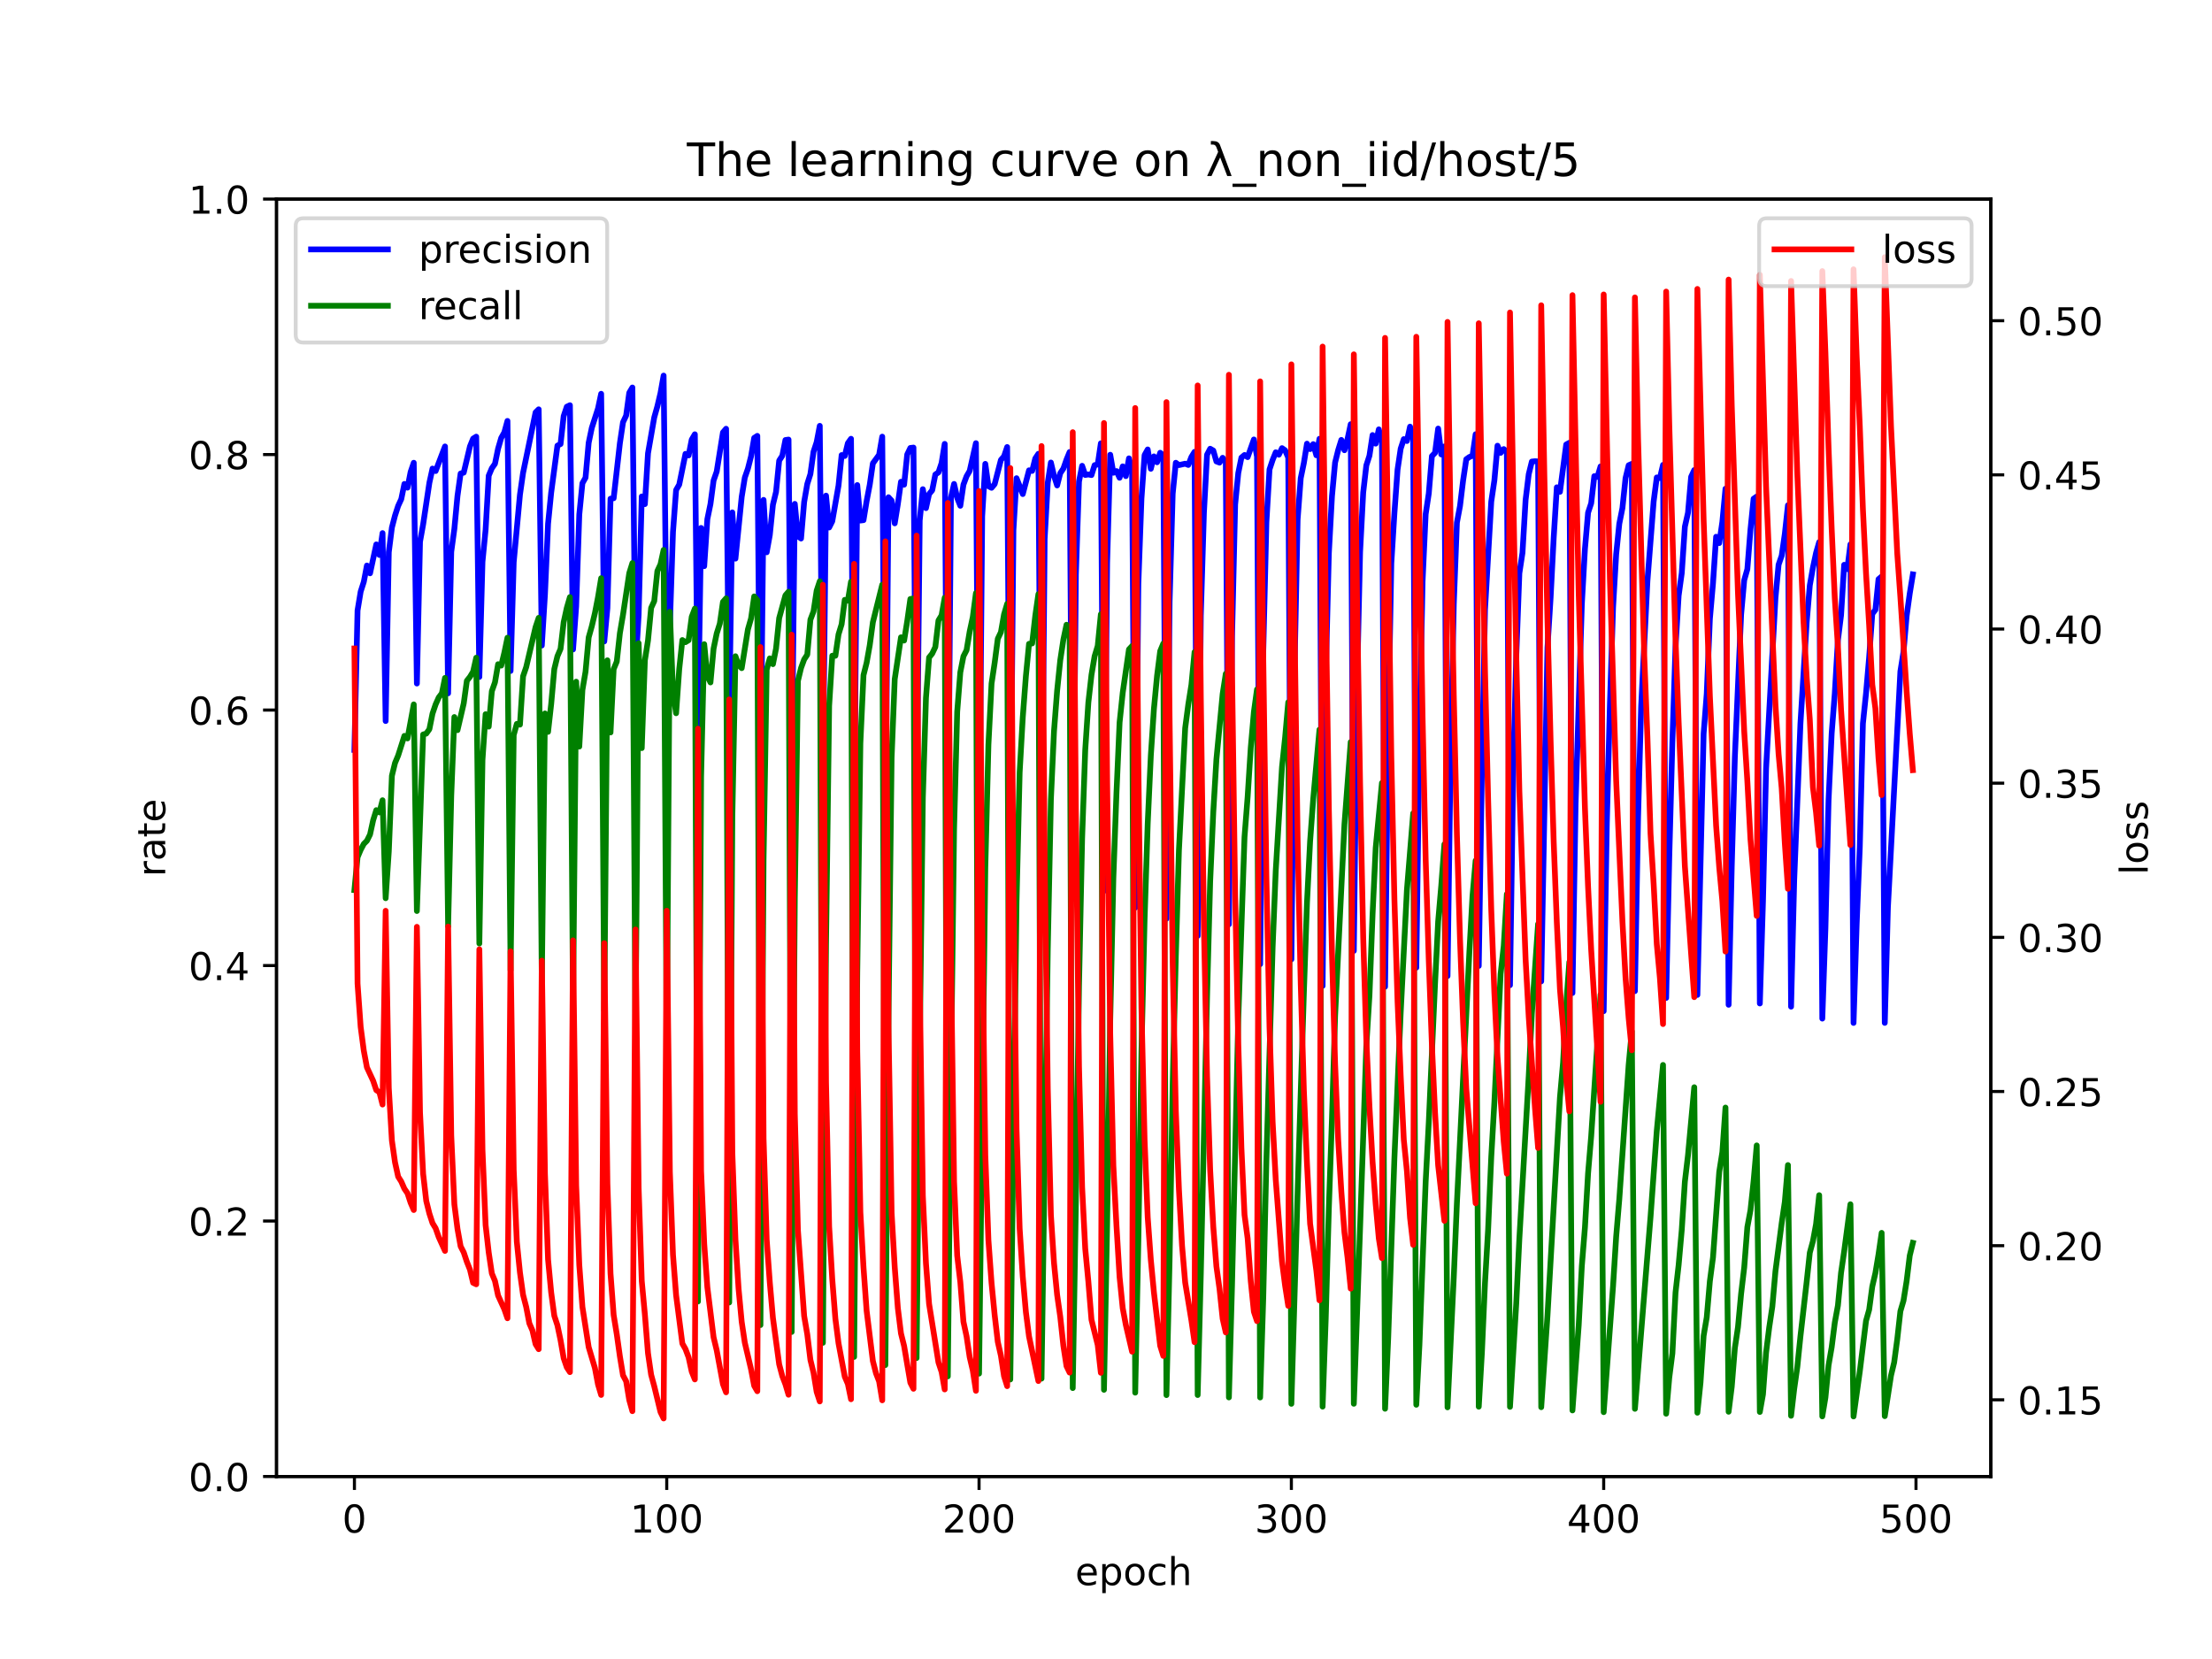 <?xml version="1.0" encoding="utf-8" standalone="no"?>
<!DOCTYPE svg PUBLIC "-//W3C//DTD SVG 1.1//EN"
  "http://www.w3.org/Graphics/SVG/1.1/DTD/svg11.dtd">
<!-- Created with matplotlib (https://matplotlib.org/) -->
<svg height="432pt" version="1.1" viewBox="0 0 576 432" width="576pt" xmlns="http://www.w3.org/2000/svg" xmlns:xlink="http://www.w3.org/1999/xlink">
 <defs>
  <style type="text/css">*{stroke-linecap:butt;stroke-linejoin:round;}</style>
 </defs>
 <g id="figure_1">
  <g id="patch_1">
   <path d="M 0 432 
L 576 432 
L 576 0 
L 0 0 
z
" style="fill:#ffffff;"/>
  </g>
  <g id="axes_1">
   <g id="patch_2">
    <path d="M 72 384.48 
L 518.4 384.48 
L 518.4 51.84 
L 72 51.84 
z
" style="fill:#ffffff;"/>
   </g>
   <g id="matplotlib.axis_1">
    <g id="xtick_1">
     <g id="line2d_1">
      <defs>
       <path d="M 0 0 
L 0 3.5 
" id="m83884b7d93" style="stroke:#000000;stroke-width:0.8;"/>
      </defs>
      <g>
       <use style="stroke:#000000;stroke-width:0.8;" x="92.291" xlink:href="#m83884b7d93" y="384.48"/>
      </g>
     </g>
     <g id="text_1">
      <!-- 0 -->
      <g transform="translate(89.11 399.078)scale(0.1 -0.1)">
       <defs>
        <path d="M 31.781 66.406 
Q 24.172 66.406 20.328 58.906 
Q 16.5 51.422 16.5 36.375 
Q 16.5 21.391 20.328 13.891 
Q 24.172 6.391 31.781 6.391 
Q 39.453 6.391 43.281 13.891 
Q 47.125 21.391 47.125 36.375 
Q 47.125 51.422 43.281 58.906 
Q 39.453 66.406 31.781 66.406 
z
M 31.781 74.219 
Q 44.047 74.219 50.516 64.516 
Q 56.984 54.828 56.984 36.375 
Q 56.984 17.969 50.516 8.266 
Q 44.047 -1.422 31.781 -1.422 
Q 19.531 -1.422 13.062 8.266 
Q 6.594 17.969 6.594 36.375 
Q 6.594 54.828 13.062 64.516 
Q 19.531 74.219 31.781 74.219 
z
" id="DejaVuSans-48"/>
       </defs>
       <use xlink:href="#DejaVuSans-48"/>
      </g>
     </g>
    </g>
    <g id="xtick_2">
     <g id="line2d_2">
      <g>
       <use style="stroke:#000000;stroke-width:0.8;" x="173.617" xlink:href="#m83884b7d93" y="384.48"/>
      </g>
     </g>
     <g id="text_2">
      <!-- 100 -->
      <g transform="translate(164.073 399.078)scale(0.1 -0.1)">
       <defs>
        <path d="M 12.406 8.297 
L 28.516 8.297 
L 28.516 63.922 
L 10.984 60.406 
L 10.984 69.391 
L 28.422 72.906 
L 38.281 72.906 
L 38.281 8.297 
L 54.391 8.297 
L 54.391 0 
L 12.406 0 
z
" id="DejaVuSans-49"/>
       </defs>
       <use xlink:href="#DejaVuSans-49"/>
       <use x="63.623" xlink:href="#DejaVuSans-48"/>
       <use x="127.246" xlink:href="#DejaVuSans-48"/>
      </g>
     </g>
    </g>
    <g id="xtick_3">
     <g id="line2d_3">
      <g>
       <use style="stroke:#000000;stroke-width:0.8;" x="254.943" xlink:href="#m83884b7d93" y="384.48"/>
      </g>
     </g>
     <g id="text_3">
      <!-- 200 -->
      <g transform="translate(245.4 399.078)scale(0.1 -0.1)">
       <defs>
        <path d="M 19.188 8.297 
L 53.609 8.297 
L 53.609 0 
L 7.328 0 
L 7.328 8.297 
Q 12.938 14.109 22.625 23.891 
Q 32.328 33.688 34.812 36.531 
Q 39.547 41.844 41.422 45.531 
Q 43.312 49.219 43.312 52.781 
Q 43.312 58.594 39.234 62.25 
Q 35.156 65.922 28.609 65.922 
Q 23.969 65.922 18.812 64.312 
Q 13.672 62.703 7.812 59.422 
L 7.812 69.391 
Q 13.766 71.781 18.938 73 
Q 24.125 74.219 28.422 74.219 
Q 39.75 74.219 46.484 68.547 
Q 53.219 62.891 53.219 53.422 
Q 53.219 48.922 51.531 44.891 
Q 49.859 40.875 45.406 35.406 
Q 44.188 33.984 37.641 27.219 
Q 31.109 20.453 19.188 8.297 
z
" id="DejaVuSans-50"/>
       </defs>
       <use xlink:href="#DejaVuSans-50"/>
       <use x="63.623" xlink:href="#DejaVuSans-48"/>
       <use x="127.246" xlink:href="#DejaVuSans-48"/>
      </g>
     </g>
    </g>
    <g id="xtick_4">
     <g id="line2d_4">
      <g>
       <use style="stroke:#000000;stroke-width:0.8;" x="336.27" xlink:href="#m83884b7d93" y="384.48"/>
      </g>
     </g>
     <g id="text_4">
      <!-- 300 -->
      <g transform="translate(326.726 399.078)scale(0.1 -0.1)">
       <defs>
        <path d="M 40.578 39.312 
Q 47.656 37.797 51.625 33 
Q 55.609 28.219 55.609 21.188 
Q 55.609 10.406 48.188 4.484 
Q 40.766 -1.422 27.094 -1.422 
Q 22.516 -1.422 17.656 -0.516 
Q 12.797 0.391 7.625 2.203 
L 7.625 11.719 
Q 11.719 9.328 16.594 8.109 
Q 21.484 6.891 26.812 6.891 
Q 36.078 6.891 40.938 10.547 
Q 45.797 14.203 45.797 21.188 
Q 45.797 27.641 41.281 31.266 
Q 36.766 34.906 28.719 34.906 
L 20.219 34.906 
L 20.219 43.016 
L 29.109 43.016 
Q 36.375 43.016 40.234 45.922 
Q 44.094 48.828 44.094 54.297 
Q 44.094 59.906 40.109 62.906 
Q 36.141 65.922 28.719 65.922 
Q 24.656 65.922 20.016 65.031 
Q 15.375 64.156 9.812 62.312 
L 9.812 71.094 
Q 15.438 72.656 20.344 73.438 
Q 25.25 74.219 29.594 74.219 
Q 40.828 74.219 47.359 69.109 
Q 53.906 64.016 53.906 55.328 
Q 53.906 49.266 50.438 45.094 
Q 46.969 40.922 40.578 39.312 
z
" id="DejaVuSans-51"/>
       </defs>
       <use xlink:href="#DejaVuSans-51"/>
       <use x="63.623" xlink:href="#DejaVuSans-48"/>
       <use x="127.246" xlink:href="#DejaVuSans-48"/>
      </g>
     </g>
    </g>
    <g id="xtick_5">
     <g id="line2d_5">
      <g>
       <use style="stroke:#000000;stroke-width:0.8;" x="417.596" xlink:href="#m83884b7d93" y="384.48"/>
      </g>
     </g>
     <g id="text_5">
      <!-- 400 -->
      <g transform="translate(408.052 399.078)scale(0.1 -0.1)">
       <defs>
        <path d="M 37.797 64.312 
L 12.891 25.391 
L 37.797 25.391 
z
M 35.203 72.906 
L 47.609 72.906 
L 47.609 25.391 
L 58.016 25.391 
L 58.016 17.188 
L 47.609 17.188 
L 47.609 0 
L 37.797 0 
L 37.797 17.188 
L 4.891 17.188 
L 4.891 26.703 
z
" id="DejaVuSans-52"/>
       </defs>
       <use xlink:href="#DejaVuSans-52"/>
       <use x="63.623" xlink:href="#DejaVuSans-48"/>
       <use x="127.246" xlink:href="#DejaVuSans-48"/>
      </g>
     </g>
    </g>
    <g id="xtick_6">
     <g id="line2d_6">
      <g>
       <use style="stroke:#000000;stroke-width:0.8;" x="498.922" xlink:href="#m83884b7d93" y="384.48"/>
      </g>
     </g>
     <g id="text_6">
      <!-- 500 -->
      <g transform="translate(489.379 399.078)scale(0.1 -0.1)">
       <defs>
        <path d="M 10.797 72.906 
L 49.516 72.906 
L 49.516 64.594 
L 19.828 64.594 
L 19.828 46.734 
Q 21.969 47.469 24.109 47.828 
Q 26.266 48.188 28.422 48.188 
Q 40.625 48.188 47.75 41.5 
Q 54.891 34.812 54.891 23.391 
Q 54.891 11.625 47.562 5.094 
Q 40.234 -1.422 26.906 -1.422 
Q 22.312 -1.422 17.547 -0.641 
Q 12.797 0.141 7.719 1.703 
L 7.719 11.625 
Q 12.109 9.234 16.797 8.062 
Q 21.484 6.891 26.703 6.891 
Q 35.156 6.891 40.078 11.328 
Q 45.016 15.766 45.016 23.391 
Q 45.016 31 40.078 35.438 
Q 35.156 39.891 26.703 39.891 
Q 22.75 39.891 18.812 39.016 
Q 14.891 38.141 10.797 36.281 
z
" id="DejaVuSans-53"/>
       </defs>
       <use xlink:href="#DejaVuSans-53"/>
       <use x="63.623" xlink:href="#DejaVuSans-48"/>
       <use x="127.246" xlink:href="#DejaVuSans-48"/>
      </g>
     </g>
    </g>
    <g id="text_7">
     <!-- epoch -->
     <g transform="translate(279.972 412.757)scale(0.1 -0.1)">
      <defs>
       <path d="M 56.203 29.594 
L 56.203 25.203 
L 14.891 25.203 
Q 15.484 15.922 20.484 11.062 
Q 25.484 6.203 34.422 6.203 
Q 39.594 6.203 44.453 7.469 
Q 49.312 8.734 54.109 11.281 
L 54.109 2.781 
Q 49.266 0.734 44.188 -0.344 
Q 39.109 -1.422 33.891 -1.422 
Q 20.797 -1.422 13.156 6.188 
Q 5.516 13.812 5.516 26.812 
Q 5.516 40.234 12.766 48.109 
Q 20.016 56 32.328 56 
Q 43.359 56 49.781 48.891 
Q 56.203 41.797 56.203 29.594 
z
M 47.219 32.234 
Q 47.125 39.594 43.094 43.984 
Q 39.062 48.391 32.422 48.391 
Q 24.906 48.391 20.391 44.141 
Q 15.875 39.891 15.188 32.172 
z
" id="DejaVuSans-101"/>
       <path d="M 18.109 8.203 
L 18.109 -20.797 
L 9.078 -20.797 
L 9.078 54.688 
L 18.109 54.688 
L 18.109 46.391 
Q 20.953 51.266 25.266 53.625 
Q 29.594 56 35.594 56 
Q 45.562 56 51.781 48.094 
Q 58.016 40.188 58.016 27.297 
Q 58.016 14.406 51.781 6.484 
Q 45.562 -1.422 35.594 -1.422 
Q 29.594 -1.422 25.266 0.953 
Q 20.953 3.328 18.109 8.203 
z
M 48.688 27.297 
Q 48.688 37.203 44.609 42.844 
Q 40.531 48.484 33.406 48.484 
Q 26.266 48.484 22.188 42.844 
Q 18.109 37.203 18.109 27.297 
Q 18.109 17.391 22.188 11.75 
Q 26.266 6.109 33.406 6.109 
Q 40.531 6.109 44.609 11.75 
Q 48.688 17.391 48.688 27.297 
z
" id="DejaVuSans-112"/>
       <path d="M 30.609 48.391 
Q 23.391 48.391 19.188 42.75 
Q 14.984 37.109 14.984 27.297 
Q 14.984 17.484 19.156 11.844 
Q 23.344 6.203 30.609 6.203 
Q 37.797 6.203 41.984 11.859 
Q 46.188 17.531 46.188 27.297 
Q 46.188 37.016 41.984 42.703 
Q 37.797 48.391 30.609 48.391 
z
M 30.609 56 
Q 42.328 56 49.016 48.375 
Q 55.719 40.766 55.719 27.297 
Q 55.719 13.875 49.016 6.219 
Q 42.328 -1.422 30.609 -1.422 
Q 18.844 -1.422 12.172 6.219 
Q 5.516 13.875 5.516 27.297 
Q 5.516 40.766 12.172 48.375 
Q 18.844 56 30.609 56 
z
" id="DejaVuSans-111"/>
       <path d="M 48.781 52.594 
L 48.781 44.188 
Q 44.969 46.297 41.141 47.344 
Q 37.312 48.391 33.406 48.391 
Q 24.656 48.391 19.812 42.844 
Q 14.984 37.312 14.984 27.297 
Q 14.984 17.281 19.812 11.734 
Q 24.656 6.203 33.406 6.203 
Q 37.312 6.203 41.141 7.25 
Q 44.969 8.297 48.781 10.406 
L 48.781 2.094 
Q 45.016 0.344 40.984 -0.531 
Q 36.969 -1.422 32.422 -1.422 
Q 20.062 -1.422 12.781 6.344 
Q 5.516 14.109 5.516 27.297 
Q 5.516 40.672 12.859 48.328 
Q 20.219 56 33.016 56 
Q 37.156 56 41.109 55.141 
Q 45.062 54.297 48.781 52.594 
z
" id="DejaVuSans-99"/>
       <path d="M 54.891 33.016 
L 54.891 0 
L 45.906 0 
L 45.906 32.719 
Q 45.906 40.484 42.875 44.328 
Q 39.844 48.188 33.797 48.188 
Q 26.516 48.188 22.312 43.547 
Q 18.109 38.922 18.109 30.906 
L 18.109 0 
L 9.078 0 
L 9.078 75.984 
L 18.109 75.984 
L 18.109 46.188 
Q 21.344 51.125 25.703 53.562 
Q 30.078 56 35.797 56 
Q 45.219 56 50.047 50.172 
Q 54.891 44.344 54.891 33.016 
z
" id="DejaVuSans-104"/>
      </defs>
      <use xlink:href="#DejaVuSans-101"/>
      <use x="61.523" xlink:href="#DejaVuSans-112"/>
      <use x="125" xlink:href="#DejaVuSans-111"/>
      <use x="186.182" xlink:href="#DejaVuSans-99"/>
      <use x="241.162" xlink:href="#DejaVuSans-104"/>
     </g>
    </g>
   </g>
   <g id="matplotlib.axis_2">
    <g id="ytick_1">
     <g id="line2d_7">
      <defs>
       <path d="M 0 0 
L -3.5 0 
" id="mf80908d93b" style="stroke:#000000;stroke-width:0.8;"/>
      </defs>
      <g>
       <use style="stroke:#000000;stroke-width:0.8;" x="72" xlink:href="#mf80908d93b" y="384.48"/>
      </g>
     </g>
     <g id="text_8">
      <!-- 0.0 -->
      <g transform="translate(49.097 388.279)scale(0.1 -0.1)">
       <defs>
        <path d="M 10.688 12.406 
L 21 12.406 
L 21 0 
L 10.688 0 
z
" id="DejaVuSans-46"/>
       </defs>
       <use xlink:href="#DejaVuSans-48"/>
       <use x="63.623" xlink:href="#DejaVuSans-46"/>
       <use x="95.41" xlink:href="#DejaVuSans-48"/>
      </g>
     </g>
    </g>
    <g id="ytick_2">
     <g id="line2d_8">
      <g>
       <use style="stroke:#000000;stroke-width:0.8;" x="72" xlink:href="#mf80908d93b" y="317.952"/>
      </g>
     </g>
     <g id="text_9">
      <!-- 0.2 -->
      <g transform="translate(49.097 321.751)scale(0.1 -0.1)">
       <use xlink:href="#DejaVuSans-48"/>
       <use x="63.623" xlink:href="#DejaVuSans-46"/>
       <use x="95.41" xlink:href="#DejaVuSans-50"/>
      </g>
     </g>
    </g>
    <g id="ytick_3">
     <g id="line2d_9">
      <g>
       <use style="stroke:#000000;stroke-width:0.8;" x="72" xlink:href="#mf80908d93b" y="251.424"/>
      </g>
     </g>
     <g id="text_10">
      <!-- 0.4 -->
      <g transform="translate(49.097 255.223)scale(0.1 -0.1)">
       <use xlink:href="#DejaVuSans-48"/>
       <use x="63.623" xlink:href="#DejaVuSans-46"/>
       <use x="95.41" xlink:href="#DejaVuSans-52"/>
      </g>
     </g>
    </g>
    <g id="ytick_4">
     <g id="line2d_10">
      <g>
       <use style="stroke:#000000;stroke-width:0.8;" x="72" xlink:href="#mf80908d93b" y="184.896"/>
      </g>
     </g>
     <g id="text_11">
      <!-- 0.6 -->
      <g transform="translate(49.097 188.695)scale(0.1 -0.1)">
       <defs>
        <path d="M 33.016 40.375 
Q 26.375 40.375 22.484 35.828 
Q 18.609 31.297 18.609 23.391 
Q 18.609 15.531 22.484 10.953 
Q 26.375 6.391 33.016 6.391 
Q 39.656 6.391 43.531 10.953 
Q 47.406 15.531 47.406 23.391 
Q 47.406 31.297 43.531 35.828 
Q 39.656 40.375 33.016 40.375 
z
M 52.594 71.297 
L 52.594 62.312 
Q 48.875 64.062 45.094 64.984 
Q 41.312 65.922 37.594 65.922 
Q 27.828 65.922 22.672 59.328 
Q 17.531 52.734 16.797 39.406 
Q 19.672 43.656 24.016 45.922 
Q 28.375 48.188 33.594 48.188 
Q 44.578 48.188 50.953 41.516 
Q 57.328 34.859 57.328 23.391 
Q 57.328 12.156 50.688 5.359 
Q 44.047 -1.422 33.016 -1.422 
Q 20.359 -1.422 13.672 8.266 
Q 6.984 17.969 6.984 36.375 
Q 6.984 53.656 15.188 63.938 
Q 23.391 74.219 37.203 74.219 
Q 40.922 74.219 44.703 73.484 
Q 48.484 72.75 52.594 71.297 
z
" id="DejaVuSans-54"/>
       </defs>
       <use xlink:href="#DejaVuSans-48"/>
       <use x="63.623" xlink:href="#DejaVuSans-46"/>
       <use x="95.41" xlink:href="#DejaVuSans-54"/>
      </g>
     </g>
    </g>
    <g id="ytick_5">
     <g id="line2d_11">
      <g>
       <use style="stroke:#000000;stroke-width:0.8;" x="72" xlink:href="#mf80908d93b" y="118.368"/>
      </g>
     </g>
     <g id="text_12">
      <!-- 0.8 -->
      <g transform="translate(49.097 122.167)scale(0.1 -0.1)">
       <defs>
        <path d="M 31.781 34.625 
Q 24.75 34.625 20.719 30.859 
Q 16.703 27.094 16.703 20.516 
Q 16.703 13.922 20.719 10.156 
Q 24.75 6.391 31.781 6.391 
Q 38.812 6.391 42.859 10.172 
Q 46.922 13.969 46.922 20.516 
Q 46.922 27.094 42.891 30.859 
Q 38.875 34.625 31.781 34.625 
z
M 21.922 38.812 
Q 15.578 40.375 12.031 44.719 
Q 8.5 49.078 8.5 55.328 
Q 8.5 64.062 14.719 69.141 
Q 20.953 74.219 31.781 74.219 
Q 42.672 74.219 48.875 69.141 
Q 55.078 64.062 55.078 55.328 
Q 55.078 49.078 51.531 44.719 
Q 48 40.375 41.703 38.812 
Q 48.828 37.156 52.797 32.312 
Q 56.781 27.484 56.781 20.516 
Q 56.781 9.906 50.312 4.234 
Q 43.844 -1.422 31.781 -1.422 
Q 19.734 -1.422 13.25 4.234 
Q 6.781 9.906 6.781 20.516 
Q 6.781 27.484 10.781 32.312 
Q 14.797 37.156 21.922 38.812 
z
M 18.312 54.391 
Q 18.312 48.734 21.844 45.562 
Q 25.391 42.391 31.781 42.391 
Q 38.141 42.391 41.719 45.562 
Q 45.312 48.734 45.312 54.391 
Q 45.312 60.062 41.719 63.234 
Q 38.141 66.406 31.781 66.406 
Q 25.391 66.406 21.844 63.234 
Q 18.312 60.062 18.312 54.391 
z
" id="DejaVuSans-56"/>
       </defs>
       <use xlink:href="#DejaVuSans-48"/>
       <use x="63.623" xlink:href="#DejaVuSans-46"/>
       <use x="95.41" xlink:href="#DejaVuSans-56"/>
      </g>
     </g>
    </g>
    <g id="ytick_6">
     <g id="line2d_12">
      <g>
       <use style="stroke:#000000;stroke-width:0.8;" x="72" xlink:href="#mf80908d93b" y="51.84"/>
      </g>
     </g>
     <g id="text_13">
      <!-- 1.0 -->
      <g transform="translate(49.097 55.639)scale(0.1 -0.1)">
       <use xlink:href="#DejaVuSans-49"/>
       <use x="63.623" xlink:href="#DejaVuSans-46"/>
       <use x="95.41" xlink:href="#DejaVuSans-48"/>
      </g>
     </g>
    </g>
    <g id="text_14">
     <!-- rate -->
     <g transform="translate(43.017 228.316)rotate(-90)scale(0.1 -0.1)">
      <defs>
       <path d="M 41.109 46.297 
Q 39.594 47.172 37.812 47.578 
Q 36.031 48 33.891 48 
Q 26.266 48 22.188 43.047 
Q 18.109 38.094 18.109 28.812 
L 18.109 0 
L 9.078 0 
L 9.078 54.688 
L 18.109 54.688 
L 18.109 46.188 
Q 20.953 51.172 25.484 53.578 
Q 30.031 56 36.531 56 
Q 37.453 56 38.578 55.875 
Q 39.703 55.766 41.062 55.516 
z
" id="DejaVuSans-114"/>
       <path d="M 34.281 27.484 
Q 23.391 27.484 19.188 25 
Q 14.984 22.516 14.984 16.5 
Q 14.984 11.719 18.141 8.906 
Q 21.297 6.109 26.703 6.109 
Q 34.188 6.109 38.703 11.406 
Q 43.219 16.703 43.219 25.484 
L 43.219 27.484 
z
M 52.203 31.203 
L 52.203 0 
L 43.219 0 
L 43.219 8.297 
Q 40.141 3.328 35.547 0.953 
Q 30.953 -1.422 24.312 -1.422 
Q 15.922 -1.422 10.953 3.297 
Q 6 8.016 6 15.922 
Q 6 25.141 12.172 29.828 
Q 18.359 34.516 30.609 34.516 
L 43.219 34.516 
L 43.219 35.406 
Q 43.219 41.609 39.141 45 
Q 35.062 48.391 27.688 48.391 
Q 23 48.391 18.547 47.266 
Q 14.109 46.141 10.016 43.891 
L 10.016 52.203 
Q 14.938 54.109 19.578 55.047 
Q 24.219 56 28.609 56 
Q 40.484 56 46.344 49.844 
Q 52.203 43.703 52.203 31.203 
z
" id="DejaVuSans-97"/>
       <path d="M 18.312 70.219 
L 18.312 54.688 
L 36.812 54.688 
L 36.812 47.703 
L 18.312 47.703 
L 18.312 18.016 
Q 18.312 11.328 20.141 9.422 
Q 21.969 7.516 27.594 7.516 
L 36.812 7.516 
L 36.812 0 
L 27.594 0 
Q 17.188 0 13.234 3.875 
Q 9.281 7.766 9.281 18.016 
L 9.281 47.703 
L 2.688 47.703 
L 2.688 54.688 
L 9.281 54.688 
L 9.281 70.219 
z
" id="DejaVuSans-116"/>
      </defs>
      <use xlink:href="#DejaVuSans-114"/>
      <use x="41.113" xlink:href="#DejaVuSans-97"/>
      <use x="102.393" xlink:href="#DejaVuSans-116"/>
      <use x="141.602" xlink:href="#DejaVuSans-101"/>
     </g>
    </g>
   </g>
   <g id="line2d_13">
    <path clip-path="url(#pa6f287668f)" d="M 92.291 195.268 
L 93.104 158.971 
L 93.917 154.057 
L 94.731 151.519 
L 95.544 147.262 
L 96.357 149.287 
L 97.984 141.762 
L 98.797 144.513 
L 99.61 138.82 
L 100.424 187.757 
L 101.237 143.788 
L 102.05 137.371 
L 102.863 134.242 
L 103.677 131.732 
L 104.49 129.967 
L 105.303 126.017 
L 106.116 126.983 
L 106.93 122.874 
L 107.743 120.5 
L 108.556 177.988 
L 109.369 141.069 
L 110.183 136.546 
L 111.809 125.719 
L 112.622 122.016 
L 113.436 122.659 
L 115.876 116.254 
L 116.689 180.545 
L 117.502 143.691 
L 118.315 137.73 
L 119.129 129.121 
L 119.942 123.306 
L 120.755 123.074 
L 122.382 116.222 
L 123.195 114.223 
L 124.008 113.707 
L 124.821 176.277 
L 125.635 146.288 
L 126.448 137.966 
L 127.261 123.854 
L 128.074 121.931 
L 128.888 120.769 
L 129.701 116.818 
L 130.514 114.039 
L 131.328 112.58 
L 132.141 109.608 
L 132.954 174.715 
L 133.767 146.402 
L 135.394 128.807 
L 136.207 123.128 
L 139.46 107.392 
L 140.273 106.586 
L 141.087 168.096 
L 141.9 154.862 
L 142.713 136.396 
L 143.526 128.269 
L 145.153 116.043 
L 145.966 115.631 
L 146.78 108.34 
L 147.593 105.914 
L 148.406 105.522 
L 149.219 169.117 
L 150.033 157.893 
L 150.846 133.974 
L 151.659 125.826 
L 152.472 124.387 
L 153.286 115.314 
L 154.099 111.432 
L 155.725 106.35 
L 156.539 102.542 
L 157.352 167.023 
L 158.165 158.33 
L 158.978 129.865 
L 159.792 129.741 
L 161.418 115.411 
L 162.232 109.951 
L 163.045 108.22 
L 163.858 102.269 
L 164.671 100.902 
L 165.485 174.138 
L 166.298 160.079 
L 167.111 129.278 
L 167.924 131.271 
L 168.738 118.041 
L 170.364 108.696 
L 171.177 105.804 
L 171.991 102.379 
L 172.804 97.808 
L 173.617 171.14 
L 174.43 162.769 
L 175.244 138.483 
L 176.057 127.596 
L 176.87 126.188 
L 178.497 118.179 
L 179.31 118.598 
L 180.123 114.472 
L 180.937 113.087 
L 181.75 188.716 
L 182.563 137.474 
L 183.376 147.431 
L 184.19 135.198 
L 185.003 131.24 
L 185.816 125.125 
L 186.629 122.791 
L 188.256 112.607 
L 189.069 111.648 
L 189.882 186.447 
L 190.696 133.429 
L 191.509 145.467 
L 193.136 129.371 
L 193.949 124.359 
L 194.762 122.007 
L 195.575 118.821 
L 196.389 114.031 
L 197.202 113.498 
L 198.015 205.508 
L 198.828 130.174 
L 199.642 143.815 
L 200.455 139.317 
L 201.268 131.419 
L 202.081 128.081 
L 202.895 119.938 
L 203.708 118.689 
L 204.521 114.583 
L 205.334 114.462 
L 206.148 204.487 
L 206.961 131.21 
L 207.774 139.655 
L 208.588 140.23 
L 209.401 130.7 
L 210.214 126.017 
L 211.027 123.447 
L 211.841 117.626 
L 212.654 115.138 
L 213.467 110.887 
L 214.28 202.828 
L 215.094 129.061 
L 215.907 137.359 
L 216.72 135.74 
L 218.347 126.449 
L 219.16 118.5 
L 219.973 118.738 
L 220.786 115.401 
L 221.6 114.257 
L 222.413 215.721 
L 223.226 126.306 
L 224.039 135.547 
L 224.853 135.444 
L 225.666 130.484 
L 226.479 126.239 
L 227.293 120.658 
L 228.919 118.43 
L 229.732 113.703 
L 230.546 217.624 
L 231.359 129.479 
L 232.172 130.369 
L 232.985 136.277 
L 233.799 131.254 
L 234.612 125.449 
L 235.425 126.214 
L 236.238 118.339 
L 237.052 116.649 
L 237.865 116.549 
L 238.678 213.228 
L 239.491 135.531 
L 240.305 127.384 
L 241.118 132.314 
L 241.931 128.655 
L 242.745 127.671 
L 243.558 123.565 
L 244.371 123.011 
L 245.184 120.582 
L 245.998 115.587 
L 246.811 226.392 
L 247.624 129.581 
L 248.437 126.021 
L 249.251 129.653 
L 250.064 131.706 
L 250.877 126.203 
L 251.69 124.025 
L 252.504 122.618 
L 254.13 115.403 
L 254.943 225.522 
L 255.757 134.423 
L 256.57 120.79 
L 257.383 126.593 
L 258.197 127.026 
L 259.01 126.057 
L 260.636 119.754 
L 261.45 118.829 
L 262.263 116.407 
L 263.076 223.06 
L 263.889 138.085 
L 264.703 124.522 
L 266.329 128.656 
L 267.956 122.469 
L 268.769 122.622 
L 269.582 119.384 
L 270.395 118.167 
L 271.209 230.451 
L 272.022 140.34 
L 272.835 125.696 
L 273.649 120.437 
L 274.462 123.885 
L 275.275 126.411 
L 276.088 123.224 
L 276.902 122.017 
L 277.715 119.68 
L 278.528 117.701 
L 279.341 234.049 
L 280.155 149.626 
L 280.968 125.395 
L 281.781 121.296 
L 282.594 123.682 
L 283.408 123.546 
L 284.221 123.708 
L 285.034 121.125 
L 285.847 120.95 
L 286.661 115.444 
L 287.474 232 
L 288.287 146.611 
L 289.101 118.417 
L 289.914 123.109 
L 290.727 122.665 
L 291.54 124.412 
L 292.354 121.445 
L 293.167 123.978 
L 293.98 119.357 
L 294.793 122.21 
L 295.607 236.35 
L 296.42 152.056 
L 297.233 129.836 
L 298.046 118.503 
L 298.86 117.038 
L 299.673 122.071 
L 300.486 118.841 
L 301.299 120.372 
L 302.113 117.899 
L 302.926 118.526 
L 303.739 239.222 
L 304.553 156.814 
L 305.366 128.555 
L 306.179 120.5 
L 306.992 121.108 
L 308.619 120.748 
L 309.432 121.07 
L 310.245 118.986 
L 311.059 117.661 
L 311.872 243.7 
L 312.685 160.298 
L 313.498 133.461 
L 314.312 118.4 
L 315.125 116.849 
L 315.938 117.321 
L 316.751 120.155 
L 317.565 120.47 
L 318.378 119.209 
L 319.191 120.259 
L 320.005 240.699 
L 320.818 165.811 
L 321.631 131.36 
L 322.444 123.177 
L 323.258 119.168 
L 324.071 118.48 
L 324.884 119.031 
L 326.511 114.436 
L 327.324 118.871 
L 328.137 251.075 
L 328.95 169.591 
L 329.764 136.015 
L 330.577 122.234 
L 331.39 119.778 
L 332.203 117.77 
L 333.017 118.404 
L 333.83 116.694 
L 334.643 117.264 
L 335.457 119.145 
L 336.27 249.811 
L 337.083 174.627 
L 337.896 135.252 
L 338.71 124.498 
L 339.523 120.559 
L 340.336 115.532 
L 341.149 116.947 
L 341.963 115.649 
L 342.776 118.557 
L 343.589 114.26 
L 344.402 256.738 
L 345.216 176.049 
L 346.029 144.072 
L 346.842 129.206 
L 347.655 120.449 
L 348.469 117.163 
L 349.282 114.552 
L 350.095 117.242 
L 350.909 114.258 
L 351.722 110.46 
L 352.535 247.599 
L 353.348 179.275 
L 354.162 143.795 
L 354.975 128.245 
L 355.788 121.187 
L 356.601 118.663 
L 357.415 113.287 
L 358.228 115.522 
L 359.041 111.809 
L 359.854 115.134 
L 360.668 256.941 
L 361.481 190.028 
L 362.294 146.66 
L 363.107 133.553 
L 363.921 122.292 
L 364.734 116.833 
L 365.547 114.344 
L 366.361 114.834 
L 367.174 111.098 
L 367.987 114.017 
L 368.8 251.977 
L 369.614 192.863 
L 370.427 151.482 
L 371.24 133.889 
L 372.053 128.485 
L 372.867 118.762 
L 373.68 117.914 
L 374.493 111.6 
L 375.306 118.335 
L 376.12 116.252 
L 376.933 254.159 
L 377.746 195.94 
L 378.559 157.321 
L 379.373 136.097 
L 380.186 131.735 
L 380.999 125.042 
L 381.812 119.582 
L 382.626 119.01 
L 383.439 118.664 
L 384.252 113.07 
L 385.066 251.522 
L 385.879 200.691 
L 386.692 158.753 
L 388.319 130.619 
L 389.132 125.108 
L 389.945 116.06 
L 390.758 117.928 
L 391.572 116.937 
L 392.385 117.617 
L 393.198 256.54 
L 394.011 202.548 
L 394.825 171.003 
L 395.638 149.277 
L 396.451 143.941 
L 397.264 130.16 
L 398.078 123.479 
L 398.891 120.191 
L 399.704 120.102 
L 400.518 120.16 
L 401.331 255.546 
L 402.957 168.648 
L 403.771 155.676 
L 404.584 139.927 
L 405.397 126.891 
L 406.21 128.069 
L 407.837 115.746 
L 408.65 115.304 
L 409.463 258.58 
L 410.277 209.46 
L 411.903 157.353 
L 412.716 142.93 
L 413.53 133.499 
L 414.343 131.043 
L 415.156 123.988 
L 415.97 124.177 
L 416.783 121.46 
L 417.596 263.306 
L 418.409 214.415 
L 419.223 183.399 
L 420.036 158.164 
L 420.849 144.309 
L 421.662 136.379 
L 422.476 132.296 
L 423.289 124.502 
L 424.102 121.153 
L 424.915 120.794 
L 425.729 258.084 
L 426.542 212.952 
L 427.355 183.889 
L 428.982 151.322 
L 430.608 130.568 
L 431.422 124.327 
L 432.235 124.491 
L 433.048 121.061 
L 433.861 259.86 
L 434.675 223.083 
L 435.488 193.03 
L 436.301 168.534 
L 437.114 155.11 
L 437.928 149.218 
L 438.741 137.124 
L 439.554 133.512 
L 440.367 124.154 
L 441.181 122.4 
L 441.994 259.073 
L 443.62 191.039 
L 444.434 180.636 
L 445.247 161.171 
L 446.06 151.881 
L 446.874 139.773 
L 447.687 141.421 
L 448.5 135.885 
L 449.313 127.265 
L 450.127 261.64 
L 450.94 225.602 
L 451.753 197.105 
L 453.38 160.026 
L 454.193 151.061 
L 455.006 148.207 
L 455.819 137.916 
L 456.633 129.867 
L 457.446 129.301 
L 458.259 261.303 
L 459.072 234.743 
L 459.886 200.094 
L 462.326 155.687 
L 463.139 147.042 
L 463.952 144.692 
L 464.765 139.011 
L 465.579 131.564 
L 466.392 262.134 
L 467.205 229.119 
L 468.832 188.411 
L 470.458 162.016 
L 471.271 152.418 
L 472.085 147.797 
L 472.898 143.979 
L 473.711 141.157 
L 474.524 265.237 
L 475.338 241.68 
L 476.151 208.399 
L 476.964 190.968 
L 477.778 180.536 
L 478.591 166.711 
L 479.404 160.214 
L 480.217 147.073 
L 481.031 148.202 
L 481.844 141.75 
L 482.657 266.368 
L 483.47 240.61 
L 484.284 220.63 
L 485.097 188.407 
L 485.91 180.562 
L 486.723 171.179 
L 487.537 159.845 
L 488.35 158.799 
L 489.163 150.811 
L 489.976 150.138 
L 490.79 266.354 
L 491.603 236.309 
L 494.856 174.834 
L 495.669 169.74 
L 496.483 160.393 
L 497.296 154.533 
L 498.109 149.572 
L 498.109 149.572 
" style="fill:none;stroke:#0000ff;stroke-linecap:square;stroke-width:1.5;"/>
   </g>
   <g id="line2d_14">
    <path clip-path="url(#pa6f287668f)" d="M 92.291 231.772 
L 93.104 223.232 
L 93.917 221.295 
L 94.731 219.75 
L 95.544 218.937 
L 96.357 217.305 
L 97.17 213.577 
L 97.984 210.957 
L 98.797 211.544 
L 99.61 208.381 
L 100.424 233.892 
L 101.237 221.756 
L 102.05 202.016 
L 102.863 198.678 
L 103.677 196.74 
L 105.303 191.623 
L 106.116 192.287 
L 107.743 183.426 
L 108.556 237.222 
L 110.183 191.262 
L 110.996 191.025 
L 111.809 189.882 
L 112.622 185.823 
L 113.436 183.425 
L 114.249 181.608 
L 115.062 180.538 
L 115.876 176.526 
L 116.689 241.186 
L 117.502 207.207 
L 118.315 186.714 
L 119.129 190.133 
L 120.755 183.168 
L 121.568 177.269 
L 122.382 176.244 
L 123.195 174.9 
L 124.008 171.267 
L 124.821 245.687 
L 125.635 197.902 
L 126.448 185.974 
L 127.261 189.209 
L 128.074 179.985 
L 128.888 177.684 
L 129.701 172.953 
L 130.514 173.322 
L 131.328 169.966 
L 132.141 166.06 
L 132.954 252.611 
L 133.767 191.392 
L 134.581 188.495 
L 135.394 188.692 
L 136.207 176.105 
L 137.02 173.722 
L 139.46 163.296 
L 140.273 160.888 
L 141.087 255.673 
L 141.9 185.776 
L 142.713 190.574 
L 143.526 183.336 
L 144.34 174.223 
L 145.153 170.876 
L 145.966 168.968 
L 146.78 162.016 
L 147.593 158.301 
L 148.406 155.484 
L 149.219 261.925 
L 150.033 177.506 
L 150.846 194.407 
L 151.659 179.669 
L 152.472 174.916 
L 153.286 165.989 
L 154.099 163.088 
L 154.912 159.673 
L 155.725 155.479 
L 156.539 150.557 
L 157.352 263.162 
L 158.165 171.94 
L 158.978 190.731 
L 159.792 174.233 
L 160.605 172.274 
L 161.418 164.875 
L 162.232 160.077 
L 163.858 149.247 
L 164.671 146.622 
L 165.485 269.012 
L 166.298 167.483 
L 167.111 194.806 
L 167.924 171.976 
L 168.738 166.775 
L 169.551 158.301 
L 170.364 156.531 
L 171.177 148.698 
L 171.991 146.937 
L 172.804 143.2 
L 173.617 273.577 
L 174.43 159.299 
L 175.244 180.251 
L 176.057 185.728 
L 176.87 174.241 
L 177.684 166.666 
L 178.497 167.218 
L 179.31 166.713 
L 180.123 160.612 
L 180.937 158.471 
L 181.75 338.909 
L 182.563 202.27 
L 183.376 167.741 
L 184.19 176.028 
L 185.003 177.703 
L 185.816 168.89 
L 186.629 164.96 
L 187.443 162.372 
L 188.256 156.735 
L 189.069 155.805 
L 189.882 339.165 
L 190.696 212.622 
L 191.509 170.882 
L 192.322 173.165 
L 193.136 173.984 
L 194.762 163.87 
L 195.575 161.032 
L 196.389 155.304 
L 197.202 156.287 
L 198.015 345.046 
L 198.828 223.804 
L 199.642 174.355 
L 200.455 171.437 
L 201.268 172.944 
L 202.081 168.884 
L 202.895 160.952 
L 204.521 155.024 
L 205.334 154.088 
L 206.148 346.842 
L 206.961 233.912 
L 207.774 177.325 
L 208.588 173.942 
L 209.401 171.714 
L 210.214 170.471 
L 211.027 161.368 
L 211.841 159.211 
L 212.654 153.806 
L 213.467 151.345 
L 214.28 349.667 
L 215.094 245.838 
L 215.907 183.788 
L 216.72 170.748 
L 217.533 170.763 
L 218.347 165.195 
L 219.16 162.538 
L 219.973 156.196 
L 220.786 156.409 
L 221.6 151.472 
L 222.413 353.333 
L 223.226 253.299 
L 224.039 193.533 
L 224.853 175.803 
L 225.666 172.592 
L 226.479 168.033 
L 227.293 162.039 
L 229.732 152.249 
L 230.546 355.464 
L 231.359 264.603 
L 232.172 197.296 
L 232.985 176.848 
L 234.612 165.951 
L 235.425 166.795 
L 236.238 161.767 
L 237.052 155.98 
L 237.865 155.842 
L 238.678 353.63 
L 239.491 272.772 
L 240.305 207.731 
L 241.118 181.745 
L 241.931 171.208 
L 242.745 170.19 
L 243.558 168.471 
L 244.371 161.567 
L 245.184 160.228 
L 245.998 155.645 
L 246.811 358.403 
L 247.624 280.191 
L 248.437 215.89 
L 249.251 185.345 
L 250.064 175.063 
L 250.877 170.904 
L 251.69 169.31 
L 252.504 164.445 
L 253.317 160.647 
L 254.13 154.446 
L 254.943 357.689 
L 256.57 225.896 
L 257.383 193.915 
L 258.197 177.997 
L 259.01 172.575 
L 259.823 166.33 
L 260.636 164.615 
L 261.45 159.979 
L 262.263 157.228 
L 263.076 359.212 
L 264.703 234.742 
L 265.516 201.116 
L 266.329 186.756 
L 267.142 176.052 
L 267.956 167.652 
L 268.769 167.551 
L 269.582 160.355 
L 270.395 154.712 
L 271.209 358.995 
L 272.835 247.203 
L 273.649 208.221 
L 274.462 190.407 
L 275.275 179.859 
L 276.088 171.931 
L 276.902 166.556 
L 277.715 162.687 
L 278.528 163.777 
L 279.341 361.452 
L 280.155 313.25 
L 280.968 256.704 
L 281.781 218.283 
L 282.594 195.276 
L 283.408 182.916 
L 284.221 175.72 
L 285.034 170.886 
L 285.847 168.178 
L 286.661 159.955 
L 287.474 361.902 
L 288.287 318.979 
L 289.101 265.577 
L 289.914 228.642 
L 290.727 206.488 
L 291.54 188.12 
L 292.354 180.394 
L 293.98 169.1 
L 294.793 168.22 
L 295.607 362.647 
L 296.42 322.983 
L 297.233 273.91 
L 298.046 239.429 
L 298.86 214.498 
L 299.673 196.761 
L 300.486 184.534 
L 301.299 175.96 
L 302.113 169.543 
L 302.926 167.569 
L 303.739 363.281 
L 304.553 328.172 
L 305.366 282.271 
L 306.179 249.027 
L 306.992 221.406 
L 308.619 189.59 
L 309.432 183.418 
L 310.245 178.275 
L 311.059 169.798 
L 311.872 363.264 
L 312.685 331.858 
L 314.312 259.449 
L 315.125 229.519 
L 315.938 211.422 
L 316.751 197.75 
L 318.378 180.68 
L 319.191 175.443 
L 320.005 363.884 
L 320.818 334.533 
L 322.444 265.255 
L 324.071 217.954 
L 324.884 207.488 
L 325.697 194.669 
L 326.511 185.379 
L 327.324 179.505 
L 328.137 363.897 
L 328.95 337.889 
L 329.764 302.228 
L 331.39 246.636 
L 332.203 226.72 
L 333.83 199.752 
L 334.643 192.019 
L 335.457 182.863 
L 336.27 365.55 
L 337.896 310.394 
L 339.523 258.498 
L 340.336 235.107 
L 341.149 219.061 
L 341.963 208.036 
L 343.589 189.992 
L 344.402 366.282 
L 345.216 343.345 
L 346.029 314.605 
L 346.842 291.363 
L 347.655 264.537 
L 350.095 214.633 
L 351.722 193.213 
L 352.535 365.537 
L 354.162 319.754 
L 355.788 272.346 
L 356.601 259.278 
L 357.415 238.062 
L 358.228 220.827 
L 359.854 203.87 
L 360.668 366.834 
L 361.481 348.464 
L 363.107 301.406 
L 364.734 263.714 
L 366.361 231.761 
L 367.987 211.786 
L 368.8 365.794 
L 369.614 350.232 
L 371.24 307.713 
L 372.053 292.249 
L 373.68 256.189 
L 374.493 239.961 
L 375.306 230.56 
L 376.12 219.845 
L 376.933 366.467 
L 378.559 332.606 
L 379.373 313.347 
L 382.626 247.876 
L 383.439 233.314 
L 384.252 224.103 
L 385.066 366.299 
L 385.879 352.275 
L 386.692 334.024 
L 387.505 320.124 
L 388.319 301.299 
L 389.132 287.084 
L 390.758 253.633 
L 391.572 246.284 
L 392.385 232.818 
L 393.198 366.34 
L 394.825 339.486 
L 395.638 322.542 
L 398.078 280.183 
L 398.891 263.933 
L 400.518 240.607 
L 401.331 366.43 
L 402.957 342.646 
L 406.21 285.773 
L 407.024 276.629 
L 407.837 261.694 
L 408.65 250.525 
L 409.463 367.27 
L 411.09 345.121 
L 411.903 329.701 
L 412.716 319.626 
L 413.53 305.536 
L 414.343 295.858 
L 416.783 258.989 
L 417.596 367.721 
L 420.036 334.888 
L 420.849 322.001 
L 421.662 312.286 
L 424.102 277.281 
L 424.915 268.553 
L 425.729 366.856 
L 429.795 316.894 
L 431.422 294.467 
L 433.048 277.309 
L 433.861 368.13 
L 434.675 358.734 
L 435.488 352.397 
L 436.301 336.604 
L 437.114 329.404 
L 437.928 320.245 
L 438.741 307.669 
L 439.554 300.81 
L 441.181 283.115 
L 441.994 367.87 
L 442.807 360.038 
L 443.62 347.84 
L 444.434 343.024 
L 445.247 333.61 
L 446.06 327.438 
L 447.687 305.14 
L 448.5 299.984 
L 449.313 288.406 
L 450.127 367.616 
L 450.94 361.116 
L 451.753 351.057 
L 452.566 345.587 
L 453.38 336.909 
L 454.193 330.033 
L 455.006 319.54 
L 455.819 315.161 
L 456.633 307.586 
L 457.446 298.265 
L 458.259 367.672 
L 459.072 363.093 
L 459.886 352.192 
L 460.699 345.671 
L 461.512 340.218 
L 462.326 330.997 
L 463.952 318.476 
L 464.765 312.942 
L 465.579 303.378 
L 466.392 368.669 
L 467.205 361.675 
L 468.018 355.957 
L 468.832 347.962 
L 470.458 333.748 
L 471.271 326.192 
L 472.085 323.196 
L 472.898 318.748 
L 473.711 311.222 
L 474.524 368.823 
L 475.338 363.913 
L 476.151 355.541 
L 476.964 350.82 
L 477.778 344.391 
L 478.591 339.951 
L 479.404 331.447 
L 480.217 325.866 
L 481.844 313.588 
L 482.657 368.838 
L 484.284 357.158 
L 485.91 343.934 
L 486.723 341.052 
L 487.537 335.004 
L 488.35 331.503 
L 489.163 326.637 
L 489.976 321.034 
L 490.79 368.76 
L 492.416 358.179 
L 493.23 354.789 
L 494.043 348.734 
L 494.856 341.447 
L 495.669 338.678 
L 496.483 333.588 
L 497.296 326.945 
L 498.109 323.639 
L 498.109 323.639 
" style="fill:none;stroke:#008000;stroke-linecap:square;stroke-width:1.5;"/>
   </g>
   <g id="patch_3">
    <path d="M 72 384.48 
L 72 51.84 
" style="fill:none;stroke:#000000;stroke-linecap:square;stroke-linejoin:miter;stroke-width:0.8;"/>
   </g>
   <g id="patch_4">
    <path d="M 518.4 384.48 
L 518.4 51.84 
" style="fill:none;stroke:#000000;stroke-linecap:square;stroke-linejoin:miter;stroke-width:0.8;"/>
   </g>
   <g id="patch_5">
    <path d="M 72 384.48 
L 518.4 384.48 
" style="fill:none;stroke:#000000;stroke-linecap:square;stroke-linejoin:miter;stroke-width:0.8;"/>
   </g>
   <g id="patch_6">
    <path d="M 72 51.84 
L 518.4 51.84 
" style="fill:none;stroke:#000000;stroke-linecap:square;stroke-linejoin:miter;stroke-width:0.8;"/>
   </g>
   <g id="legend_1">
    <g id="patch_7">
     <path d="M 79 89.196 
L 156.108 89.196 
Q 158.108 89.196 158.108 87.196 
L 158.108 58.84 
Q 158.108 56.84 156.108 56.84 
L 79 56.84 
Q 77 56.84 77 58.84 
L 77 87.196 
Q 77 89.196 79 89.196 
z
" style="fill:#ffffff;opacity:0.8;stroke:#cccccc;stroke-linejoin:miter;"/>
    </g>
    <g id="line2d_15">
     <path d="M 81 64.938 
L 101 64.938 
" style="fill:none;stroke:#0000ff;stroke-linecap:square;stroke-width:1.5;"/>
    </g>
    <g id="line2d_16"/>
    <g id="text_15">
     <!-- precision -->
     <g transform="translate(109 68.438)scale(0.1 -0.1)">
      <defs>
       <path d="M 9.422 54.688 
L 18.406 54.688 
L 18.406 0 
L 9.422 0 
z
M 9.422 75.984 
L 18.406 75.984 
L 18.406 64.594 
L 9.422 64.594 
z
" id="DejaVuSans-105"/>
       <path d="M 44.281 53.078 
L 44.281 44.578 
Q 40.484 46.531 36.375 47.5 
Q 32.281 48.484 27.875 48.484 
Q 21.188 48.484 17.844 46.438 
Q 14.5 44.391 14.5 40.281 
Q 14.5 37.156 16.891 35.375 
Q 19.281 33.594 26.516 31.984 
L 29.594 31.297 
Q 39.156 29.25 43.188 25.516 
Q 47.219 21.781 47.219 15.094 
Q 47.219 7.469 41.188 3.016 
Q 35.156 -1.422 24.609 -1.422 
Q 20.219 -1.422 15.453 -0.562 
Q 10.688 0.297 5.422 2 
L 5.422 11.281 
Q 10.406 8.688 15.234 7.391 
Q 20.062 6.109 24.812 6.109 
Q 31.156 6.109 34.562 8.281 
Q 37.984 10.453 37.984 14.406 
Q 37.984 18.062 35.516 20.016 
Q 33.062 21.969 24.703 23.781 
L 21.578 24.516 
Q 13.234 26.266 9.516 29.906 
Q 5.812 33.547 5.812 39.891 
Q 5.812 47.609 11.281 51.797 
Q 16.75 56 26.812 56 
Q 31.781 56 36.172 55.266 
Q 40.578 54.547 44.281 53.078 
z
" id="DejaVuSans-115"/>
       <path d="M 54.891 33.016 
L 54.891 0 
L 45.906 0 
L 45.906 32.719 
Q 45.906 40.484 42.875 44.328 
Q 39.844 48.188 33.797 48.188 
Q 26.516 48.188 22.312 43.547 
Q 18.109 38.922 18.109 30.906 
L 18.109 0 
L 9.078 0 
L 9.078 54.688 
L 18.109 54.688 
L 18.109 46.188 
Q 21.344 51.125 25.703 53.562 
Q 30.078 56 35.797 56 
Q 45.219 56 50.047 50.172 
Q 54.891 44.344 54.891 33.016 
z
" id="DejaVuSans-110"/>
      </defs>
      <use xlink:href="#DejaVuSans-112"/>
      <use x="63.477" xlink:href="#DejaVuSans-114"/>
      <use x="102.34" xlink:href="#DejaVuSans-101"/>
      <use x="163.863" xlink:href="#DejaVuSans-99"/>
      <use x="218.844" xlink:href="#DejaVuSans-105"/>
      <use x="246.627" xlink:href="#DejaVuSans-115"/>
      <use x="298.727" xlink:href="#DejaVuSans-105"/>
      <use x="326.51" xlink:href="#DejaVuSans-111"/>
      <use x="387.691" xlink:href="#DejaVuSans-110"/>
     </g>
    </g>
    <g id="line2d_17">
     <path d="M 81 79.617 
L 101 79.617 
" style="fill:none;stroke:#008000;stroke-linecap:square;stroke-width:1.5;"/>
    </g>
    <g id="line2d_18"/>
    <g id="text_16">
     <!-- recall -->
     <g transform="translate(109 83.117)scale(0.1 -0.1)">
      <defs>
       <path d="M 9.422 75.984 
L 18.406 75.984 
L 18.406 0 
L 9.422 0 
z
" id="DejaVuSans-108"/>
      </defs>
      <use xlink:href="#DejaVuSans-114"/>
      <use x="38.863" xlink:href="#DejaVuSans-101"/>
      <use x="100.387" xlink:href="#DejaVuSans-99"/>
      <use x="155.367" xlink:href="#DejaVuSans-97"/>
      <use x="216.646" xlink:href="#DejaVuSans-108"/>
      <use x="244.43" xlink:href="#DejaVuSans-108"/>
     </g>
    </g>
   </g>
  </g>
  <g id="axes_2">
   <g id="matplotlib.axis_3">
    <g id="ytick_7">
     <g id="line2d_19">
      <defs>
       <path d="M 0 0 
L 3.5 0 
" id="m9d89d23aa5" style="stroke:#000000;stroke-width:0.8;"/>
      </defs>
      <g>
       <use style="stroke:#000000;stroke-width:0.8;" x="518.4" xlink:href="#m9d89d23aa5" y="364.511"/>
      </g>
     </g>
     <g id="text_17">
      <!-- 0.15 -->
      <g transform="translate(525.4 368.31)scale(0.1 -0.1)">
       <use xlink:href="#DejaVuSans-48"/>
       <use x="63.623" xlink:href="#DejaVuSans-46"/>
       <use x="95.41" xlink:href="#DejaVuSans-49"/>
       <use x="159.033" xlink:href="#DejaVuSans-53"/>
      </g>
     </g>
    </g>
    <g id="ytick_8">
     <g id="line2d_20">
      <g>
       <use style="stroke:#000000;stroke-width:0.8;" x="518.4" xlink:href="#m9d89d23aa5" y="324.367"/>
      </g>
     </g>
     <g id="text_18">
      <!-- 0.20 -->
      <g transform="translate(525.4 328.167)scale(0.1 -0.1)">
       <use xlink:href="#DejaVuSans-48"/>
       <use x="63.623" xlink:href="#DejaVuSans-46"/>
       <use x="95.41" xlink:href="#DejaVuSans-50"/>
       <use x="159.033" xlink:href="#DejaVuSans-48"/>
      </g>
     </g>
    </g>
    <g id="ytick_9">
     <g id="line2d_21">
      <g>
       <use style="stroke:#000000;stroke-width:0.8;" x="518.4" xlink:href="#m9d89d23aa5" y="284.224"/>
      </g>
     </g>
     <g id="text_19">
      <!-- 0.25 -->
      <g transform="translate(525.4 288.023)scale(0.1 -0.1)">
       <use xlink:href="#DejaVuSans-48"/>
       <use x="63.623" xlink:href="#DejaVuSans-46"/>
       <use x="95.41" xlink:href="#DejaVuSans-50"/>
       <use x="159.033" xlink:href="#DejaVuSans-53"/>
      </g>
     </g>
    </g>
    <g id="ytick_10">
     <g id="line2d_22">
      <g>
       <use style="stroke:#000000;stroke-width:0.8;" x="518.4" xlink:href="#m9d89d23aa5" y="244.08"/>
      </g>
     </g>
     <g id="text_20">
      <!-- 0.30 -->
      <g transform="translate(525.4 247.879)scale(0.1 -0.1)">
       <use xlink:href="#DejaVuSans-48"/>
       <use x="63.623" xlink:href="#DejaVuSans-46"/>
       <use x="95.41" xlink:href="#DejaVuSans-51"/>
       <use x="159.033" xlink:href="#DejaVuSans-48"/>
      </g>
     </g>
    </g>
    <g id="ytick_11">
     <g id="line2d_23">
      <g>
       <use style="stroke:#000000;stroke-width:0.8;" x="518.4" xlink:href="#m9d89d23aa5" y="203.936"/>
      </g>
     </g>
     <g id="text_21">
      <!-- 0.35 -->
      <g transform="translate(525.4 207.736)scale(0.1 -0.1)">
       <use xlink:href="#DejaVuSans-48"/>
       <use x="63.623" xlink:href="#DejaVuSans-46"/>
       <use x="95.41" xlink:href="#DejaVuSans-51"/>
       <use x="159.033" xlink:href="#DejaVuSans-53"/>
      </g>
     </g>
    </g>
    <g id="ytick_12">
     <g id="line2d_24">
      <g>
       <use style="stroke:#000000;stroke-width:0.8;" x="518.4" xlink:href="#m9d89d23aa5" y="163.793"/>
      </g>
     </g>
     <g id="text_22">
      <!-- 0.40 -->
      <g transform="translate(525.4 167.592)scale(0.1 -0.1)">
       <use xlink:href="#DejaVuSans-48"/>
       <use x="63.623" xlink:href="#DejaVuSans-46"/>
       <use x="95.41" xlink:href="#DejaVuSans-52"/>
       <use x="159.033" xlink:href="#DejaVuSans-48"/>
      </g>
     </g>
    </g>
    <g id="ytick_13">
     <g id="line2d_25">
      <g>
       <use style="stroke:#000000;stroke-width:0.8;" x="518.4" xlink:href="#m9d89d23aa5" y="123.649"/>
      </g>
     </g>
     <g id="text_23">
      <!-- 0.45 -->
      <g transform="translate(525.4 127.448)scale(0.1 -0.1)">
       <use xlink:href="#DejaVuSans-48"/>
       <use x="63.623" xlink:href="#DejaVuSans-46"/>
       <use x="95.41" xlink:href="#DejaVuSans-52"/>
       <use x="159.033" xlink:href="#DejaVuSans-53"/>
      </g>
     </g>
    </g>
    <g id="ytick_14">
     <g id="line2d_26">
      <g>
       <use style="stroke:#000000;stroke-width:0.8;" x="518.4" xlink:href="#m9d89d23aa5" y="83.506"/>
      </g>
     </g>
     <g id="text_24">
      <!-- 0.50 -->
      <g transform="translate(525.4 87.305)scale(0.1 -0.1)">
       <use xlink:href="#DejaVuSans-48"/>
       <use x="63.623" xlink:href="#DejaVuSans-46"/>
       <use x="95.41" xlink:href="#DejaVuSans-53"/>
       <use x="159.033" xlink:href="#DejaVuSans-48"/>
      </g>
     </g>
    </g>
    <g id="text_25">
     <!-- loss -->
     <g transform="translate(559.264 227.818)rotate(-90)scale(0.1 -0.1)">
      <use xlink:href="#DejaVuSans-108"/>
      <use x="27.783" xlink:href="#DejaVuSans-111"/>
      <use x="88.965" xlink:href="#DejaVuSans-115"/>
      <use x="141.064" xlink:href="#DejaVuSans-115"/>
     </g>
    </g>
   </g>
   <g id="line2d_27">
    <path clip-path="url(#pa6f287668f)" d="M 92.291 168.866 
L 93.104 256.124 
L 93.917 267.411 
L 94.731 273.597 
L 95.544 277.941 
L 97.17 281.449 
L 97.984 283.862 
L 98.797 284.416 
L 99.61 287.618 
L 100.424 237.17 
L 101.237 283.308 
L 102.05 296.998 
L 102.863 302.672 
L 103.677 306.389 
L 104.49 307.682 
L 105.303 309.539 
L 106.116 310.722 
L 106.93 313.209 
L 107.743 315.087 
L 108.556 241.348 
L 109.369 289.668 
L 110.183 305.671 
L 110.996 312.729 
L 111.809 316.002 
L 112.622 318.494 
L 113.436 319.837 
L 114.249 322.141 
L 115.876 325.731 
L 116.689 241.28 
L 117.502 295.68 
L 118.315 313.59 
L 119.129 320 
L 119.942 324.538 
L 120.755 326.124 
L 121.568 328.57 
L 122.382 330.62 
L 123.195 334.033 
L 124.008 334.428 
L 124.821 247.198 
L 125.635 299.424 
L 126.448 318.985 
L 127.261 326.143 
L 128.074 331.592 
L 128.888 333.557 
L 129.701 337.351 
L 131.328 340.925 
L 132.141 343.273 
L 132.954 247.724 
L 133.767 304.63 
L 134.581 323.366 
L 135.394 331.363 
L 136.207 337.177 
L 137.02 340.327 
L 137.834 344.576 
L 138.647 346.454 
L 139.46 350.004 
L 140.273 351.323 
L 141.087 250.142 
L 141.9 305.613 
L 142.713 327.929 
L 143.526 336.563 
L 144.34 342.627 
L 145.153 345.109 
L 145.966 348.978 
L 146.78 353.67 
L 147.593 356.052 
L 148.406 357.299 
L 149.219 244.868 
L 150.033 308.698 
L 150.846 329.403 
L 151.659 340.316 
L 153.286 350.772 
L 154.912 356.218 
L 155.725 360.512 
L 156.539 363.241 
L 157.352 245.612 
L 158.165 308.244 
L 158.978 331.647 
L 159.792 342.419 
L 160.605 347.415 
L 161.418 353.199 
L 162.232 358.141 
L 163.045 359.66 
L 163.858 364.563 
L 164.671 367.462 
L 165.485 242.037 
L 166.298 309.333 
L 167.111 333.561 
L 167.924 342.259 
L 168.738 352.386 
L 169.551 357.97 
L 170.364 360.966 
L 171.991 367.68 
L 172.804 369.36 
L 173.617 237.151 
L 174.43 305.179 
L 175.244 326.775 
L 176.057 337.265 
L 177.684 349.86 
L 178.497 351.286 
L 179.31 353.439 
L 180.123 357.174 
L 180.937 359.195 
L 181.75 189.745 
L 182.563 304.929 
L 183.376 323.883 
L 184.19 335.149 
L 185.816 348.234 
L 186.629 351.614 
L 188.256 360.416 
L 189.069 362.558 
L 189.882 182.124 
L 190.696 300.147 
L 191.509 322.755 
L 192.322 335.559 
L 193.136 344.211 
L 193.949 349.635 
L 195.575 356.577 
L 196.389 360.855 
L 197.202 362.27 
L 198.015 168.497 
L 198.828 296.464 
L 199.642 322.789 
L 200.455 333.946 
L 201.268 343.196 
L 202.895 355.259 
L 203.708 358.321 
L 204.521 360.465 
L 205.334 363.186 
L 206.148 165.261 
L 206.961 290.043 
L 207.774 320.327 
L 209.401 342.704 
L 210.214 347.454 
L 211.027 354.108 
L 211.841 357.438 
L 212.654 362.427 
L 213.467 364.933 
L 214.28 152.267 
L 215.094 281.817 
L 215.907 319.381 
L 216.72 333.123 
L 217.533 343.42 
L 218.347 349.772 
L 219.973 358.476 
L 220.786 360.382 
L 221.6 364.359 
L 222.413 146.825 
L 223.226 273.911 
L 224.039 315.652 
L 224.853 330.036 
L 225.666 341.32 
L 227.293 354.408 
L 228.106 357.594 
L 228.919 359.707 
L 229.732 364.638 
L 230.546 140.96 
L 231.359 267.265 
L 232.172 315.804 
L 232.985 329.991 
L 233.799 340.628 
L 234.612 347.214 
L 235.425 350.479 
L 237.052 360.044 
L 237.865 361.634 
L 238.678 139.466 
L 239.491 256.355 
L 240.305 311.349 
L 241.118 328.976 
L 241.931 339.529 
L 244.371 354.769 
L 245.184 357.237 
L 245.998 361.805 
L 246.811 130.962 
L 247.624 249.436 
L 248.437 307.67 
L 249.251 326.948 
L 250.064 333.814 
L 250.877 344.174 
L 251.69 347.977 
L 252.504 353.406 
L 253.317 356.881 
L 254.13 362.159 
L 254.943 127.865 
L 255.757 239.758 
L 256.57 300.834 
L 257.383 322.927 
L 258.197 334.097 
L 259.01 342.445 
L 259.823 349.412 
L 260.636 353.019 
L 261.45 358.349 
L 262.263 360.95 
L 263.076 121.884 
L 263.889 230.703 
L 264.703 294.059 
L 265.516 319.935 
L 266.329 332.456 
L 267.142 341.663 
L 267.956 347.996 
L 270.395 359.62 
L 271.209 116.149 
L 272.022 223.369 
L 272.835 283.387 
L 273.649 316.391 
L 274.462 328.875 
L 275.275 337.176 
L 276.088 342.861 
L 276.902 350.436 
L 277.715 355.731 
L 278.528 357.423 
L 279.341 112.54 
L 280.155 211.303 
L 280.968 277.722 
L 281.781 309.152 
L 282.594 325.15 
L 283.408 333.734 
L 284.221 343.66 
L 285.847 350.246 
L 286.661 357.472 
L 287.474 110.15 
L 288.287 202.734 
L 289.101 269.326 
L 289.914 303.555 
L 290.727 319.15 
L 291.54 332.537 
L 292.354 340.634 
L 293.167 345 
L 294.793 351.969 
L 295.607 106.245 
L 296.42 199.454 
L 297.233 262.43 
L 298.046 296.864 
L 298.86 316.991 
L 299.673 328.077 
L 300.486 336.586 
L 302.113 350.438 
L 302.926 353.071 
L 303.739 104.709 
L 304.553 187.021 
L 305.366 250.855 
L 306.179 289.338 
L 306.992 309.696 
L 307.806 324.39 
L 308.619 333.942 
L 310.245 343.852 
L 311.059 349.507 
L 311.872 100.374 
L 312.685 181.617 
L 313.498 241.13 
L 314.312 280.237 
L 315.125 304.692 
L 315.938 319.466 
L 316.751 329.775 
L 317.565 335.645 
L 318.378 343.394 
L 319.191 346.967 
L 320.005 97.59 
L 320.818 174.912 
L 321.631 233.354 
L 322.444 271.67 
L 323.258 298.856 
L 324.071 316.344 
L 324.884 322.476 
L 325.697 333.598 
L 326.511 341.563 
L 327.324 344.013 
L 328.137 99.313 
L 328.95 171.544 
L 329.764 228.121 
L 330.577 267.367 
L 331.39 292.147 
L 332.203 307.196 
L 333.83 328.462 
L 334.643 334.8 
L 335.457 340.036 
L 336.27 94.88 
L 337.083 162.122 
L 337.896 218.572 
L 338.71 256.16 
L 339.523 283.948 
L 340.336 302.937 
L 341.149 318.669 
L 342.776 330.866 
L 343.589 338.608 
L 344.402 90.251 
L 345.216 156.266 
L 346.029 210.689 
L 346.842 248.167 
L 347.655 277.051 
L 348.469 296.92 
L 349.282 310.298 
L 350.095 320.939 
L 350.909 327.53 
L 351.722 335.553 
L 352.535 92.272 
L 353.348 154.621 
L 354.162 204.059 
L 354.975 244.114 
L 355.788 270.703 
L 356.601 288.125 
L 357.415 302.571 
L 358.228 313.531 
L 359.041 322.476 
L 359.854 327.616 
L 360.668 87.988 
L 362.294 197.139 
L 363.107 234.383 
L 363.921 260.707 
L 364.734 280.132 
L 365.547 296.81 
L 366.361 304.952 
L 367.174 317.098 
L 367.987 324.149 
L 368.8 87.699 
L 370.427 186.519 
L 371.24 223.72 
L 372.053 250.122 
L 372.867 272.156 
L 373.68 289.72 
L 374.493 303.442 
L 376.12 317.903 
L 376.933 83.826 
L 377.746 137.922 
L 378.559 181.138 
L 379.373 217.243 
L 380.186 244.61 
L 380.999 266.275 
L 381.812 283.457 
L 384.252 313.325 
L 385.066 84.181 
L 386.692 174.833 
L 387.505 208.25 
L 388.319 236.829 
L 389.132 258.516 
L 389.945 275.207 
L 391.572 297.309 
L 392.385 305.613 
L 393.198 81.368 
L 394.825 170.661 
L 395.638 206.062 
L 397.264 249.829 
L 398.078 264.787 
L 399.704 288.474 
L 400.518 298.926 
L 401.331 79.492 
L 402.144 123.802 
L 402.957 161.507 
L 403.771 192.808 
L 404.584 219.36 
L 405.397 240.313 
L 406.21 257.547 
L 407.024 267.497 
L 407.837 280.829 
L 408.65 289.407 
L 409.463 76.855 
L 411.09 154.477 
L 412.716 210.446 
L 413.53 230.891 
L 414.343 247.32 
L 416.783 286.905 
L 417.596 76.68 
L 419.223 150.834 
L 420.849 203.283 
L 422.476 239.83 
L 423.289 254.617 
L 424.102 265.131 
L 424.915 273.496 
L 425.729 77.446 
L 426.542 114.151 
L 428.168 171.041 
L 428.982 191.898 
L 429.795 217.075 
L 430.608 230.219 
L 431.422 245.834 
L 432.235 254.652 
L 433.048 266.657 
L 433.861 75.926 
L 434.675 110.674 
L 436.301 166.495 
L 437.114 188.031 
L 438.741 225.598 
L 441.181 259.646 
L 441.994 75.247 
L 443.62 135.328 
L 445.247 181.299 
L 446.874 214.987 
L 447.687 225.851 
L 448.5 234.632 
L 449.313 247.781 
L 450.127 72.805 
L 450.94 105.594 
L 452.566 154.44 
L 454.193 190.496 
L 455.006 203.394 
L 455.819 218.476 
L 457.446 238.496 
L 458.259 71.557 
L 459.886 126.81 
L 462.326 183.556 
L 463.139 196.324 
L 463.952 205.272 
L 464.765 219.55 
L 465.579 231.432 
L 466.392 73.167 
L 468.018 123.436 
L 469.645 162.101 
L 470.458 176.452 
L 471.271 187.421 
L 472.085 204.991 
L 472.898 211.565 
L 473.711 220.208 
L 474.524 70.592 
L 475.338 91.93 
L 476.151 116.559 
L 476.964 137.644 
L 477.778 155.838 
L 478.591 168.323 
L 479.404 184.84 
L 481.844 220.038 
L 482.657 70.125 
L 483.47 92.804 
L 484.284 110.951 
L 485.097 132.584 
L 485.91 149.309 
L 486.723 162.744 
L 487.537 178.284 
L 488.35 184.45 
L 489.163 197.465 
L 489.976 207.034 
L 490.79 66.96 
L 492.416 111.047 
L 494.043 144.137 
L 494.856 155.45 
L 496.483 180.047 
L 497.296 191.052 
L 498.109 200.539 
L 498.109 200.539 
" style="fill:none;stroke:#ff0000;stroke-linecap:square;stroke-width:1.5;"/>
   </g>
   <g id="patch_8">
    <path d="M 72 384.48 
L 72 51.84 
" style="fill:none;stroke:#000000;stroke-linecap:square;stroke-linejoin:miter;stroke-width:0.8;"/>
   </g>
   <g id="patch_9">
    <path d="M 518.4 384.48 
L 518.4 51.84 
" style="fill:none;stroke:#000000;stroke-linecap:square;stroke-linejoin:miter;stroke-width:0.8;"/>
   </g>
   <g id="patch_10">
    <path d="M 72 384.48 
L 518.4 384.48 
" style="fill:none;stroke:#000000;stroke-linecap:square;stroke-linejoin:miter;stroke-width:0.8;"/>
   </g>
   <g id="patch_11">
    <path d="M 72 51.84 
L 518.4 51.84 
" style="fill:none;stroke:#000000;stroke-linecap:square;stroke-linejoin:miter;stroke-width:0.8;"/>
   </g>
   <g id="text_26">
    <!-- The learning curve on λ_non_iid/host/5 -->
    <g transform="translate(178.868 45.84)scale(0.12 -0.12)">
     <defs>
      <path d="M -0.297 72.906 
L 61.375 72.906 
L 61.375 64.594 
L 35.5 64.594 
L 35.5 0 
L 25.594 0 
L 25.594 64.594 
L -0.297 64.594 
z
" id="DejaVuSans-84"/>
      <path id="DejaVuSans-32"/>
      <path d="M 45.406 27.984 
Q 45.406 37.75 41.375 43.109 
Q 37.359 48.484 30.078 48.484 
Q 22.859 48.484 18.828 43.109 
Q 14.797 37.75 14.797 27.984 
Q 14.797 18.266 18.828 12.891 
Q 22.859 7.516 30.078 7.516 
Q 37.359 7.516 41.375 12.891 
Q 45.406 18.266 45.406 27.984 
z
M 54.391 6.781 
Q 54.391 -7.172 48.188 -13.984 
Q 42 -20.797 29.203 -20.797 
Q 24.469 -20.797 20.266 -20.094 
Q 16.062 -19.391 12.109 -17.922 
L 12.109 -9.188 
Q 16.062 -11.328 19.922 -12.344 
Q 23.781 -13.375 27.781 -13.375 
Q 36.625 -13.375 41.016 -8.766 
Q 45.406 -4.156 45.406 5.172 
L 45.406 9.625 
Q 42.625 4.781 38.281 2.391 
Q 33.938 0 27.875 0 
Q 17.828 0 11.672 7.656 
Q 5.516 15.328 5.516 27.984 
Q 5.516 40.672 11.672 48.328 
Q 17.828 56 27.875 56 
Q 33.938 56 38.281 53.609 
Q 42.625 51.219 45.406 46.391 
L 45.406 54.688 
L 54.391 54.688 
z
" id="DejaVuSans-103"/>
      <path d="M 8.5 21.578 
L 8.5 54.688 
L 17.484 54.688 
L 17.484 21.922 
Q 17.484 14.156 20.5 10.266 
Q 23.531 6.391 29.594 6.391 
Q 36.859 6.391 41.078 11.031 
Q 45.312 15.672 45.312 23.688 
L 45.312 54.688 
L 54.297 54.688 
L 54.297 0 
L 45.312 0 
L 45.312 8.406 
Q 42.047 3.422 37.719 1 
Q 33.406 -1.422 27.688 -1.422 
Q 18.266 -1.422 13.375 4.438 
Q 8.5 10.297 8.5 21.578 
z
M 31.109 56 
z
" id="DejaVuSans-117"/>
      <path d="M 2.984 54.688 
L 12.5 54.688 
L 29.594 8.797 
L 46.688 54.688 
L 56.203 54.688 
L 35.688 0 
L 23.484 0 
z
" id="DejaVuSans-118"/>
      <path d="M 30.953 67.438 
L 56.203 0 
L 46.688 0 
L 31.344 40.438 
L 12.5 0 
L 2.984 0 
L 26.953 52.438 
L 23.344 62.109 
Q 21.047 68.266 15.828 68.266 
L 11.141 68.266 
L 11.141 75.984 
L 16.844 75.875 
Q 27.875 75.734 30.953 67.438 
z
" id="DejaVuSans-955"/>
      <path d="M 50.984 -16.609 
L 50.984 -23.578 
L -0.984 -23.578 
L -0.984 -16.609 
z
" id="DejaVuSans-95"/>
      <path d="M 45.406 46.391 
L 45.406 75.984 
L 54.391 75.984 
L 54.391 0 
L 45.406 0 
L 45.406 8.203 
Q 42.578 3.328 38.25 0.953 
Q 33.938 -1.422 27.875 -1.422 
Q 17.969 -1.422 11.734 6.484 
Q 5.516 14.406 5.516 27.297 
Q 5.516 40.188 11.734 48.094 
Q 17.969 56 27.875 56 
Q 33.938 56 38.25 53.625 
Q 42.578 51.266 45.406 46.391 
z
M 14.797 27.297 
Q 14.797 17.391 18.875 11.75 
Q 22.953 6.109 30.078 6.109 
Q 37.203 6.109 41.297 11.75 
Q 45.406 17.391 45.406 27.297 
Q 45.406 37.203 41.297 42.844 
Q 37.203 48.484 30.078 48.484 
Q 22.953 48.484 18.875 42.844 
Q 14.797 37.203 14.797 27.297 
z
" id="DejaVuSans-100"/>
      <path d="M 25.391 72.906 
L 33.688 72.906 
L 8.297 -9.281 
L 0 -9.281 
z
" id="DejaVuSans-47"/>
     </defs>
     <use xlink:href="#DejaVuSans-84"/>
     <use x="61.084" xlink:href="#DejaVuSans-104"/>
     <use x="124.463" xlink:href="#DejaVuSans-101"/>
     <use x="185.986" xlink:href="#DejaVuSans-32"/>
     <use x="217.773" xlink:href="#DejaVuSans-108"/>
     <use x="245.557" xlink:href="#DejaVuSans-101"/>
     <use x="307.08" xlink:href="#DejaVuSans-97"/>
     <use x="368.359" xlink:href="#DejaVuSans-114"/>
     <use x="407.723" xlink:href="#DejaVuSans-110"/>
     <use x="471.102" xlink:href="#DejaVuSans-105"/>
     <use x="498.885" xlink:href="#DejaVuSans-110"/>
     <use x="562.264" xlink:href="#DejaVuSans-103"/>
     <use x="625.74" xlink:href="#DejaVuSans-32"/>
     <use x="657.527" xlink:href="#DejaVuSans-99"/>
     <use x="712.508" xlink:href="#DejaVuSans-117"/>
     <use x="775.887" xlink:href="#DejaVuSans-114"/>
     <use x="817" xlink:href="#DejaVuSans-118"/>
     <use x="876.18" xlink:href="#DejaVuSans-101"/>
     <use x="937.703" xlink:href="#DejaVuSans-32"/>
     <use x="969.49" xlink:href="#DejaVuSans-111"/>
     <use x="1030.672" xlink:href="#DejaVuSans-110"/>
     <use x="1094.051" xlink:href="#DejaVuSans-32"/>
     <use x="1125.838" xlink:href="#DejaVuSans-955"/>
     <use x="1185.018" xlink:href="#DejaVuSans-95"/>
     <use x="1235.018" xlink:href="#DejaVuSans-110"/>
     <use x="1298.396" xlink:href="#DejaVuSans-111"/>
     <use x="1359.578" xlink:href="#DejaVuSans-110"/>
     <use x="1422.957" xlink:href="#DejaVuSans-95"/>
     <use x="1472.957" xlink:href="#DejaVuSans-105"/>
     <use x="1500.74" xlink:href="#DejaVuSans-105"/>
     <use x="1528.523" xlink:href="#DejaVuSans-100"/>
     <use x="1592" xlink:href="#DejaVuSans-47"/>
     <use x="1625.691" xlink:href="#DejaVuSans-104"/>
     <use x="1689.07" xlink:href="#DejaVuSans-111"/>
     <use x="1750.252" xlink:href="#DejaVuSans-115"/>
     <use x="1802.352" xlink:href="#DejaVuSans-116"/>
     <use x="1841.561" xlink:href="#DejaVuSans-47"/>
     <use x="1875.252" xlink:href="#DejaVuSans-53"/>
    </g>
   </g>
   <g id="legend_2">
    <g id="patch_12">
     <path d="M 460.084 74.518 
L 511.4 74.518 
Q 513.4 74.518 513.4 72.518 
L 513.4 58.84 
Q 513.4 56.84 511.4 56.84 
L 460.084 56.84 
Q 458.084 56.84 458.084 58.84 
L 458.084 72.518 
Q 458.084 74.518 460.084 74.518 
z
" style="fill:#ffffff;opacity:0.8;stroke:#cccccc;stroke-linejoin:miter;"/>
    </g>
    <g id="line2d_28">
     <path d="M 462.084 64.938 
L 482.084 64.938 
" style="fill:none;stroke:#ff0000;stroke-linecap:square;stroke-width:1.5;"/>
    </g>
    <g id="line2d_29"/>
    <g id="text_27">
     <!-- loss -->
     <g transform="translate(490.084 68.438)scale(0.1 -0.1)">
      <use xlink:href="#DejaVuSans-108"/>
      <use x="27.783" xlink:href="#DejaVuSans-111"/>
      <use x="88.965" xlink:href="#DejaVuSans-115"/>
      <use x="141.064" xlink:href="#DejaVuSans-115"/>
     </g>
    </g>
   </g>
  </g>
 </g>
 <defs>
  <clipPath id="pa6f287668f">
   <rect height="332.64" width="446.4" x="72" y="51.84"/>
  </clipPath>
 </defs>
</svg>
